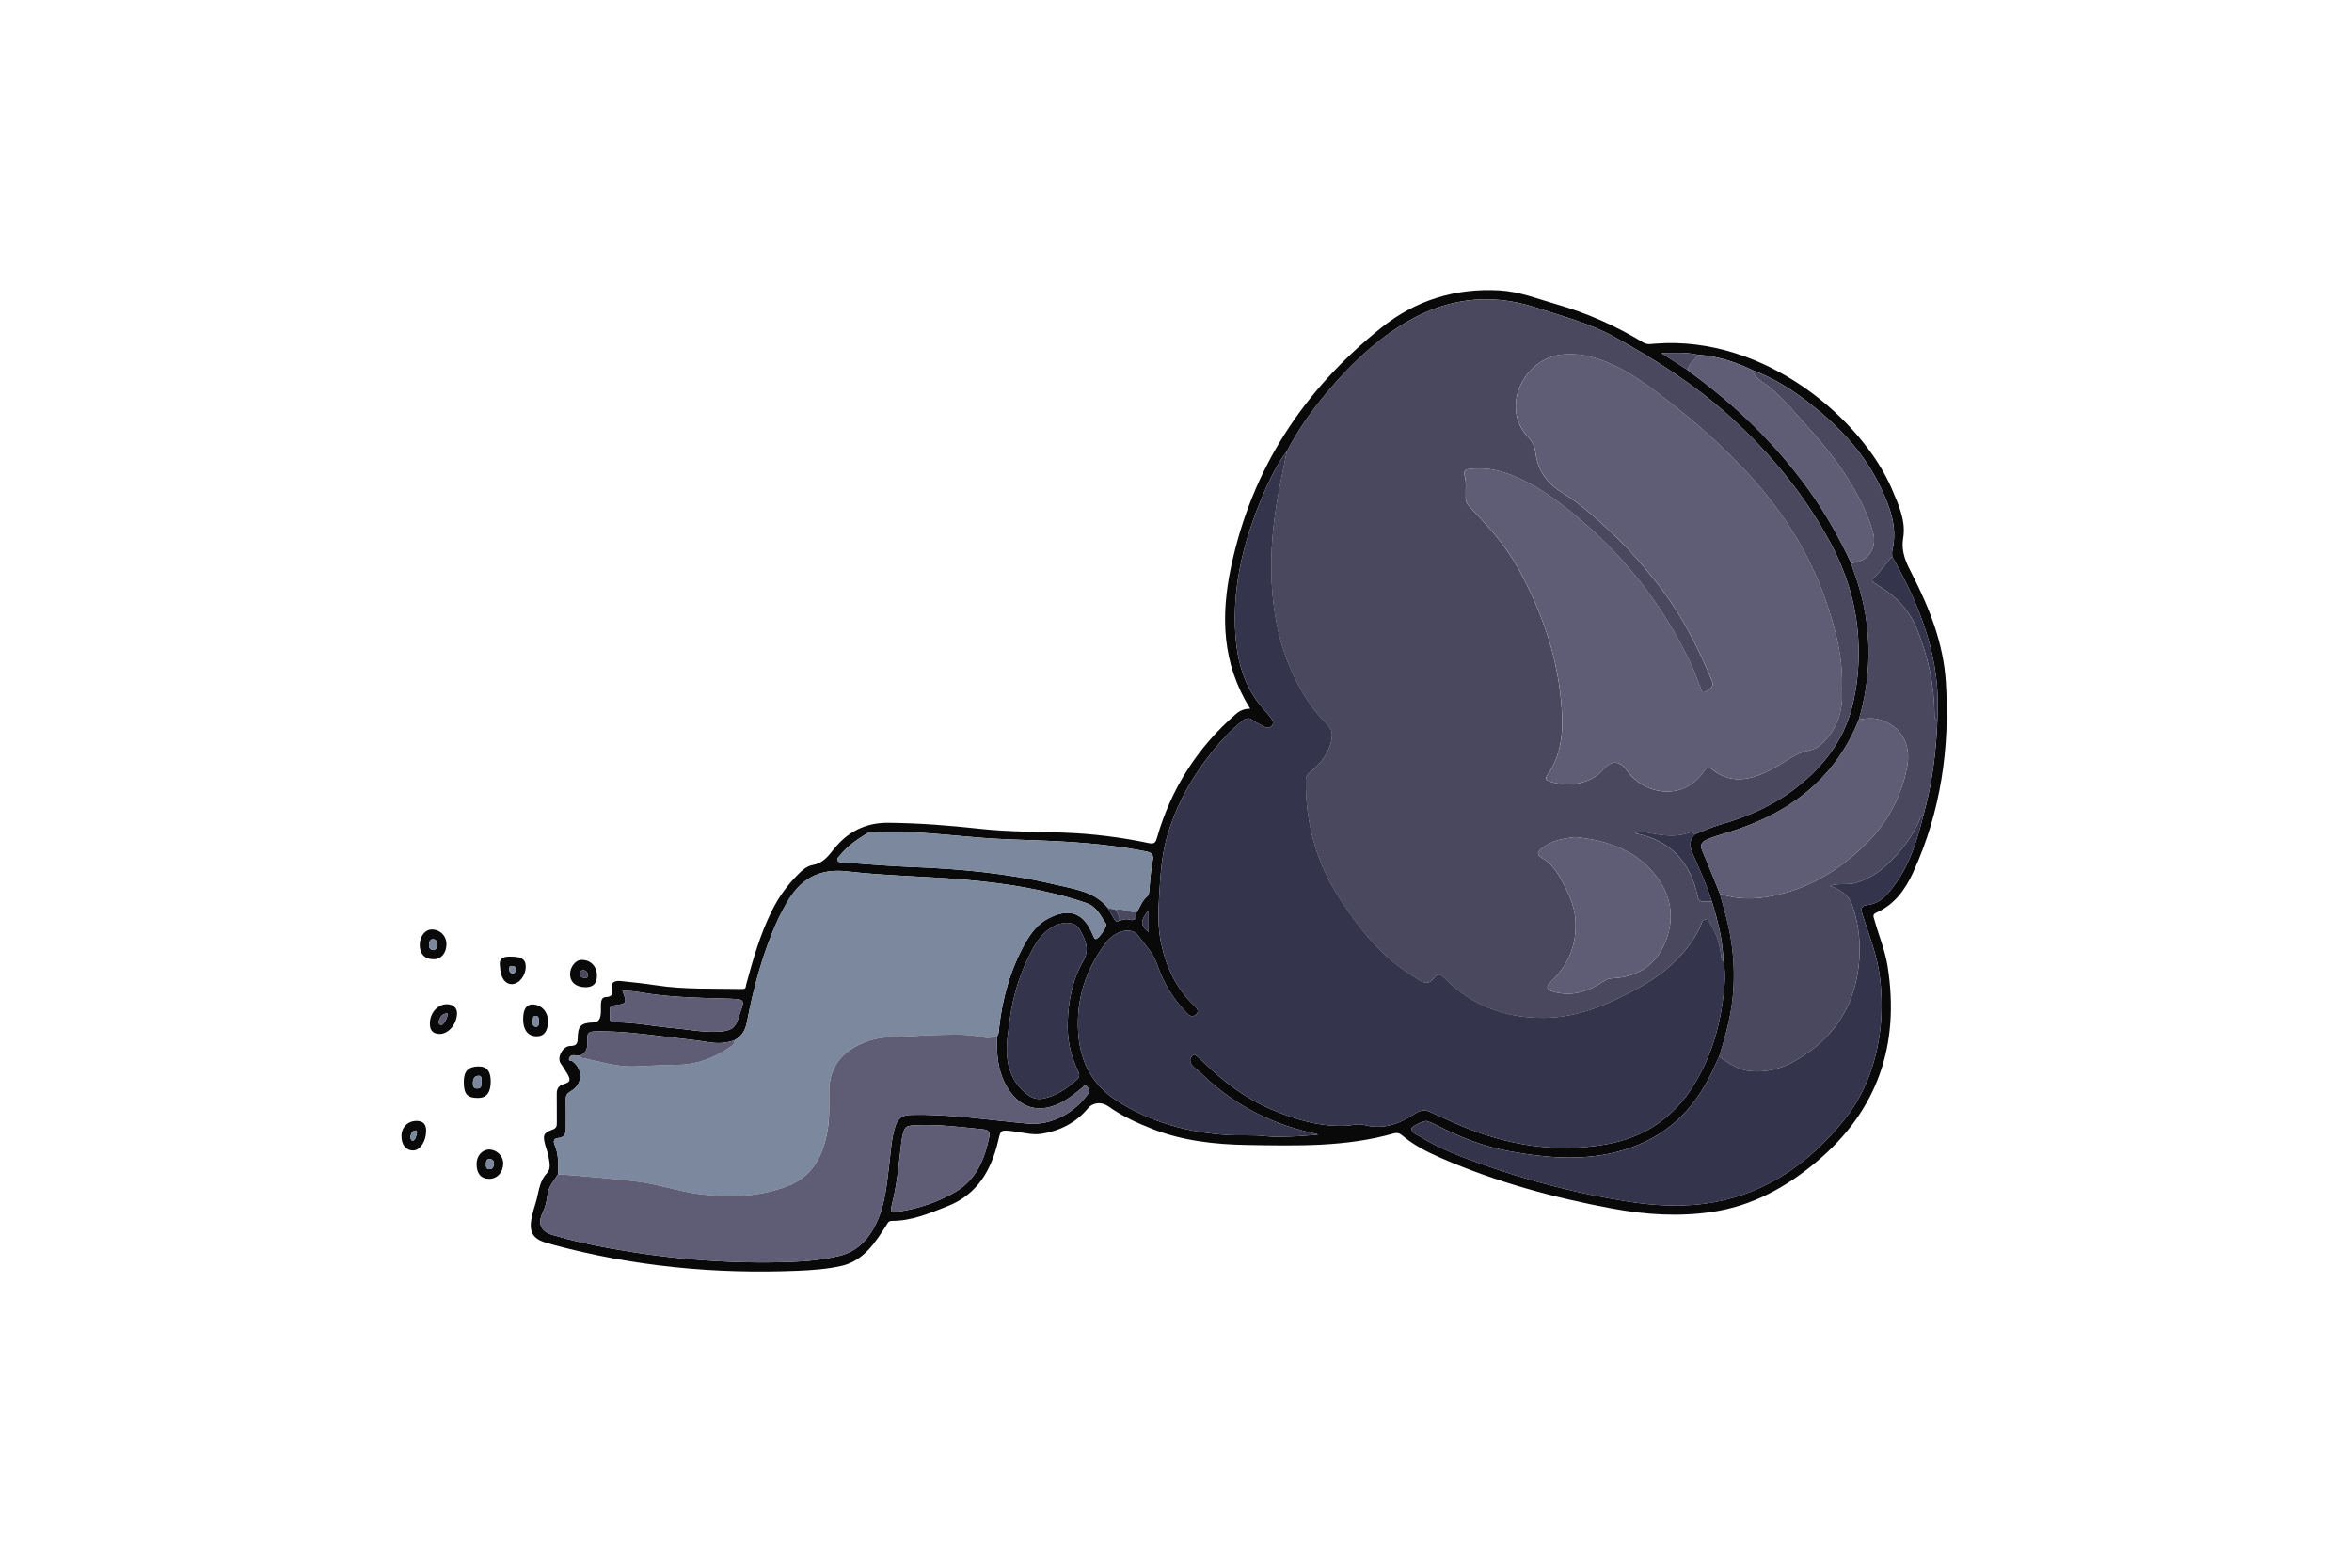 <svg width="300" height="200" viewBox="0 0 300 200" fill="none" xmlns="http://www.w3.org/2000/svg">
<g clip-path="url(#clip0_2624_68792)">
<path d="M159.465 90.411C155.849 84.649 155.695 78.555 157.029 72.277C159.683 59.777 166.287 49.737 176.187 41.807C180.565 38.299 185.639 36.735 191.263 37.049C193.787 37.189 196.115 38.127 198.513 38.813C202.443 39.939 206.123 41.581 209.605 43.699C210.111 44.007 210.649 43.875 211.165 43.837C225.272 42.759 237.568 53.641 241.306 62.377C242.164 64.381 243.114 66.449 242.756 68.617C242.448 70.491 243.174 71.861 243.938 73.355C246.136 77.653 247.886 82.131 248.194 86.983C248.726 95.375 247.56 103.527 244.048 111.243C243.038 113.463 241.654 115.413 239.312 116.437C238.794 116.663 238.976 116.965 239.074 117.321C239.624 119.305 240.438 121.215 240.762 123.263C242.346 133.275 239.516 141.681 231.66 148.249C227.79 151.485 223.501 153.847 218.427 154.607C214.155 155.247 209.921 154.975 205.703 154.193C198.157 152.797 190.791 150.789 183.741 147.709C181.995 146.947 180.309 146.085 178.847 144.847C178.505 144.557 178.183 144.485 177.757 144.605C171.639 146.341 165.371 146.181 159.105 146.073C154.951 146.003 150.867 145.555 146.965 144.021C145.009 143.253 143.111 142.379 141.387 141.155C140.505 140.529 139.407 140.625 138.753 141.411C137.203 143.277 135.139 144.285 132.839 144.649C131.639 144.839 130.345 144.449 129.093 144.311C127.575 144.143 127.655 144.159 127.307 145.605C126.413 149.331 124.647 152.395 120.841 153.891C118.545 154.795 116.277 155.765 113.751 155.759C113.317 155.759 113.239 156.023 113.055 156.311C111.612 158.567 110.13 160.875 107.3 161.505C105.494 161.907 103.61 162.043 101.754 162.121C91.17 162.563 80.734 161.555 70.49 158.785C70.266 158.725 70.048 158.639 69.822 158.583C67.478 157.989 67.41 156.675 68.044 154.393C68.176 153.921 68.338 153.457 68.46 152.975C68.752 151.809 68.862 150.599 69.792 149.635C70.306 149.101 70.076 148.239 69.956 147.525C69.874 147.039 69.678 146.571 69.55 146.091C69.214 144.831 69.296 144.555 70.486 144.111C71.004 143.917 71.026 143.645 71.022 143.231C71.012 142.031 71.034 140.831 71.014 139.633C71.002 138.963 71.164 138.531 71.91 138.309C72.822 138.039 72.812 137.731 72.27 136.835C72.032 136.441 71.794 136.059 71.524 135.683C70.992 134.945 71.764 133.459 72.728 133.443C73.484 133.429 73.682 133.183 73.686 132.465C73.698 130.897 74.1 130.495 75.646 130.443C76.414 130.417 76.566 129.919 76.628 129.339C76.674 128.911 76.624 128.473 76.652 128.041C76.676 127.661 76.788 127.227 77.218 127.207C78.012 127.171 78.208 126.919 78.026 126.107C77.844 125.297 78.48 125.083 79.164 125.157C80.654 125.317 82.146 125.465 83.626 125.693C87.3 126.259 91 126.097 94.694 126.171C95.198 126.181 95.102 125.879 95.172 125.615C96.042 122.405 96.954 119.213 98.44 116.215C99.308 114.465 100.426 112.909 101.808 111.535C102.336 111.009 102.924 110.483 103.634 110.361C104.92 110.141 105.576 109.313 106.334 108.357C108.082 106.147 110.362 104.937 113.315 104.965C117.249 105.003 121.145 105.311 125.055 105.739C128.557 106.121 132.107 106.097 135.637 106.221C139.309 106.351 142.939 106.801 146.529 107.561C147.247 107.713 147.401 107.487 147.581 106.859C149.371 100.615 152.731 95.359 157.637 91.097C158.131 90.667 158.693 90.411 159.463 90.415L159.465 90.411ZM142.765 117.445C143.153 117.387 143.585 117.191 143.923 117.297C144.831 117.583 144.947 117.093 144.963 116.411C145.431 115.735 145.651 114.897 146.333 114.355C146.549 114.183 146.561 113.895 146.587 113.621C146.711 112.365 146.763 111.091 147.019 109.859C147.209 108.947 146.867 108.761 146.095 108.607C141.183 107.629 136.209 107.333 131.217 107.173C129.123 107.105 127.027 107.025 124.939 106.859C120.533 106.509 116.141 105.939 111.706 106.159C111.31 106.179 110.902 106.121 110.54 106.347C109.296 107.127 108.072 107.931 107.156 109.109C107 109.309 106.696 109.495 106.826 109.779C106.948 110.045 107.284 110.011 107.544 110.029C110.398 110.227 113.249 110.485 116.107 110.597C122.335 110.841 128.523 111.391 134.593 112.851C137.005 113.431 139.611 113.693 141.335 115.863C141.585 116.313 141.815 116.775 142.093 117.207C142.233 117.425 142.397 117.775 142.763 117.443L142.765 117.445ZM215.333 47.259C215.405 47.325 215.473 47.399 215.553 47.457C221.405 51.697 226.529 56.669 230.748 62.553C232.842 65.473 234.596 68.591 236.114 71.845C236.226 72.191 236.328 72.541 236.454 72.881C237.792 76.493 238.442 80.221 238.324 84.073C238.242 86.695 237.85 89.273 237.102 91.791C236.004 94.571 234.458 97.061 232.386 99.227C228.902 102.869 224.559 104.985 219.805 106.381C219.073 106.597 218.345 106.817 217.651 107.147C217.033 107.441 216.815 107.799 217.107 108.481C217.887 110.313 218.619 112.165 219.371 114.009C219.731 115.355 220.135 116.691 220.439 118.049C221.143 121.181 221.335 124.341 220.979 127.547C220.701 130.043 220.009 132.421 219.285 134.801C219.099 135.189 218.901 135.571 218.729 135.965C216.575 140.921 213.191 144.599 207.981 146.427C202.873 148.217 197.707 147.815 192.535 146.871C189.241 146.269 186.147 145.063 183.183 143.511C182.803 143.311 182.399 143.143 181.989 143.017C181.659 142.917 180.017 143.715 180.029 143.965C180.061 144.575 180.657 144.701 181.047 144.949C183.595 146.563 186.415 147.595 189.231 148.599C195.185 150.721 201.289 152.275 207.537 153.273C211.275 153.869 215.017 154.049 218.731 153.357C225.557 152.085 230.852 148.251 235.144 142.975C237.688 139.847 239.116 136.157 239.718 132.171C240.09 129.697 240.086 127.209 239.788 124.719C239.454 121.921 238.41 119.323 237.56 116.671C237.354 116.029 237.374 115.529 238.06 115.471C239.892 115.317 240.862 113.999 241.78 112.725C243.658 110.121 244.556 107.083 245.33 104.009C246.444 100.025 246.968 95.953 247.116 91.827C247.61 84.223 245.02 77.473 241.354 71.019C241.354 70.753 241.304 70.475 241.366 70.223C242.06 67.355 241.116 64.805 239.922 62.267C237.83 57.821 234.562 54.387 230.754 51.407C228.55 49.683 226.188 48.217 223.553 47.229C221.337 46.169 219.035 45.413 216.565 45.257C215.105 44.929 213.631 44.999 211.907 45.041C213.185 45.867 214.259 46.561 215.335 47.255L215.333 47.259ZM71.176 149.809C70.642 150.659 69.942 151.373 69.82 152.501C69.742 153.213 69.576 153.989 69.226 154.693C68.538 156.079 68.986 157.105 70.454 157.543C72.906 158.275 75.4 158.827 77.924 159.281C85.548 160.651 93.224 161.275 100.964 160.989C103.018 160.913 105.072 160.703 107.088 160.213C109.57 159.609 111.014 157.783 111.942 155.679C112.904 153.497 113.11 151.059 113.407 148.681C113.617 147.005 113.679 145.305 114.201 143.671C114.517 142.681 115.071 142.259 116.159 142.229C121.169 142.093 126.113 142.897 131.071 143.345C134.165 143.625 137.153 141.899 138.795 139.521C139.059 139.137 138.865 138.899 138.663 138.639C138.381 138.277 138.215 138.623 138.031 138.771C137.307 139.357 136.595 139.959 135.785 140.431C132.639 142.273 129.883 141.467 128.205 138.241C127.213 136.335 127.113 134.291 127.173 132.213C127.407 131.937 127.389 131.593 127.423 131.265C127.845 127.389 128.859 123.697 130.789 120.281C131.507 119.011 132.381 117.875 133.683 117.189C136.111 115.909 137.973 116.271 139.145 118.735C139.273 119.005 139.393 119.281 139.521 119.551C139.575 119.663 139.603 119.803 139.783 119.795C140.147 119.781 141.279 118.161 141.075 117.861C140.371 116.827 139.939 115.665 138.485 115.175C133.431 113.471 128.217 112.679 122.949 112.219C118.011 111.787 113.033 111.751 108.118 111.171C104.376 110.729 101.998 112.213 100.284 115.289C99.944 115.899 99.598 116.507 99.304 117.139C97.328 121.385 96.15 125.883 95.26 130.453C95.052 131.517 94.586 132.207 93.698 132.703C92.642 133.097 91.536 133.151 90.456 132.971C88.752 132.689 87.038 132.529 85.33 132.315C82.2 131.925 79.08 131.513 75.912 131.581C75.13 131.597 74.85 131.799 74.908 132.591C74.97 133.427 74.968 134.293 73.958 134.665C73.726 134.651 73.494 134.641 73.262 134.625C72.974 134.605 72.732 134.671 72.616 134.969C72.444 135.417 72.858 135.273 73.028 135.403C74.444 136.479 74.322 138.365 72.77 139.237C72.336 139.481 72.16 139.753 72.172 140.253C72.204 141.481 72.18 142.709 72.18 143.939C72.18 144.603 72.008 145.115 71.214 145.181C70.612 145.231 70.546 145.601 70.756 146.087C71.274 147.285 71.212 148.547 71.174 149.809H71.176ZM219.817 122.633C219.765 120.011 219.121 117.501 218.353 115.015C217.695 112.955 216.819 110.981 215.949 109.009C215.543 108.087 215.373 107.241 216.161 106.445C217.215 106.041 218.229 105.545 219.321 105.233C222.899 104.211 226.26 102.741 229.208 100.415C232.562 97.769 235.086 94.539 236.19 90.355C236.964 87.421 237.198 84.435 237.016 81.381C236.75 76.935 235.428 72.841 233.324 68.977C230.016 62.901 225.66 57.663 220.527 53.031C216.099 49.037 211.129 45.869 205.941 42.995C202.775 41.241 199.293 40.339 195.891 39.229C189.779 37.233 184.031 38.129 178.637 41.551C175.031 43.839 172.015 46.787 169.285 50.029C167.315 52.369 165.543 54.861 164.135 57.591C163.093 58.941 162.299 60.453 161.609 61.985C158.865 68.073 157.091 74.407 157.587 81.161C157.815 84.265 158.641 87.251 160.603 89.789C161.089 90.419 161.649 90.991 162.137 91.621C162.363 91.913 162.507 92.299 162.197 92.627C161.903 92.937 161.527 92.869 161.185 92.683C160.717 92.431 160.231 92.197 159.801 91.887C159.305 91.529 158.935 91.601 158.469 91.969C157.099 93.047 155.915 94.301 154.823 95.645C152.047 99.065 149.899 102.831 148.757 107.107C148.155 109.357 148.017 111.675 147.869 114.001C147.735 116.103 147.653 118.187 148.083 120.243C148.735 123.365 150.043 126.167 152.421 128.383C152.747 128.685 152.945 129.069 152.571 129.417C152.205 129.759 151.797 129.673 151.433 129.301C149.675 127.513 148.399 125.399 147.603 123.057C147.075 121.503 145.967 120.435 145.049 119.199C144.887 118.981 144.655 118.873 144.381 118.799C143.307 118.505 141.897 119.125 140.985 120.359C138.471 123.763 137.229 127.535 137.529 131.809C137.789 135.511 139.325 138.413 142.479 140.437C146.815 143.219 151.607 144.497 156.695 144.809C158.255 144.905 159.817 144.757 161.381 144.947C162.499 145.083 163.645 145.021 164.775 144.987C165.899 144.951 167.019 144.839 168.141 144.761C167.785 144.609 167.433 144.549 167.083 144.469C161.671 143.223 156.975 140.663 153.025 136.753C152.653 136.385 152.139 136.171 151.899 135.645C151.707 135.225 151.875 134.907 152.117 134.649C152.391 134.359 152.595 134.745 152.783 134.861C153.089 135.049 153.339 135.331 153.599 135.587C156.109 138.053 158.883 140.133 162.145 141.525C165.199 142.827 168.321 143.771 171.697 143.621C172.453 143.587 173.179 143.301 173.969 143.513C176.319 144.149 178.413 143.437 180.361 142.147C180.975 141.741 181.585 141.481 182.315 141.811C183.677 142.427 185.029 143.065 186.407 143.643C192.357 146.139 198.535 147.125 204.915 145.981C209.763 145.113 213.575 142.541 216.149 138.261C218.079 135.051 219.219 131.557 219.715 127.871C219.947 126.145 220.191 124.385 219.817 122.631V122.633ZM136.051 117.811C135.415 117.717 134.861 117.911 134.325 118.211C133.179 118.851 132.407 119.827 131.785 120.953C130.209 123.809 129.221 126.861 128.799 130.087C128.605 131.563 128.345 133.067 128.441 134.539C128.559 136.335 129.161 137.991 130.625 139.297C131.407 139.993 132.111 140.345 133.103 140.141C134.755 139.803 136.073 138.873 137.307 137.781C137.695 137.439 137.741 137.141 137.511 136.665C136.557 134.689 136.109 132.591 136.183 130.393C136.275 127.667 136.791 124.995 138.147 122.643C139.027 121.117 138.479 120.017 137.825 118.783C137.449 118.073 136.895 117.657 136.053 117.811H136.051ZM126.161 145.113C126.409 144.119 125.699 144.105 125.117 144.047C122.475 143.779 119.837 143.445 117.167 143.541C115.441 143.603 115.387 143.593 115.033 145.287C114.993 145.481 114.979 145.681 114.955 145.879C114.639 148.481 114.421 151.097 113.771 153.651C113.519 154.637 113.623 154.719 114.651 154.565C117.215 154.183 119.651 153.349 121.867 152.057C124.487 150.529 125.587 147.931 126.161 145.113ZM79.39 126.417C80.01 127.941 79.94 128.073 78.418 128.249C77.39 128.367 77.91 129.145 77.808 129.641C77.704 130.139 77.854 130.437 78.478 130.433C80.912 130.417 83.298 130.929 85.712 131.141C87.696 131.315 89.662 131.731 91.668 131.623C93.156 131.543 93.786 131.175 94.144 130.011C94.95 127.397 95.454 127.473 92.27 127.387C89.276 127.305 86.294 127.229 83.316 126.849C82.044 126.687 80.778 126.357 79.388 126.419L79.39 126.417ZM146.503 118.899V116.117C145.421 117.469 145.421 118.063 146.503 118.899Z" fill="#09090A"/>
<path d="M59.158 138.011C59.158 136.667 59.72 136.071 61.008 136.049C62.09 136.031 62.598 136.653 62.592 137.989C62.586 139.377 62.06 140.065 61.002 140.073C59.594 140.083 59.16 139.597 59.158 138.013V138.011ZM61.424 138.021C61.34 137.743 61.596 137.199 60.988 137.245C60.472 137.283 60.316 137.699 60.324 138.193C60.33 138.561 60.368 138.851 60.836 138.869C61.466 138.893 61.398 138.447 61.422 138.021H61.424Z" fill="#09090A"/>
<path d="M66.728 130.085C66.716 128.789 67.126 128.129 67.936 128.141C69.036 128.157 69.89 129.069 69.898 130.237C69.908 131.533 69.404 132.217 68.444 132.211C67.364 132.203 66.742 131.431 66.728 130.085ZM68.746 130.369C68.734 130.019 68.756 129.599 68.32 129.593C67.922 129.587 67.984 130.003 67.964 130.283C67.942 130.581 67.932 130.943 68.322 130.983C68.76 131.027 68.698 130.629 68.746 130.369Z" fill="#09090A"/>
<path d="M53.538 120.579C53.526 119.483 54.198 118.595 55.046 118.581C56.124 118.565 56.956 119.393 56.944 120.469C56.93 121.599 56.276 122.373 55.332 122.377C54.198 122.381 53.552 121.731 53.538 120.579ZM55.274 121.211C55.684 121.169 55.742 120.815 55.764 120.501C55.788 120.153 55.64 119.817 55.234 119.815C54.798 119.813 54.76 120.205 54.726 120.525C54.688 120.895 54.832 121.165 55.272 121.211H55.274Z" fill="#09090A"/>
<path d="M54.834 130.507C54.866 129.183 55.862 128.095 57.024 128.115C57.832 128.129 58.328 128.603 58.294 129.331C58.228 130.741 57.144 131.961 56.008 131.907C55.11 131.865 54.804 131.327 54.834 130.507ZM57.098 129.289C56.526 129.279 56.254 129.567 56.076 129.983C55.972 130.229 55.85 130.549 56.098 130.703C56.362 130.865 56.58 130.597 56.72 130.373C56.91 130.069 57.088 129.755 57.096 129.289H57.098Z" fill="#09090A"/>
<path d="M60.788 148.497C60.788 147.485 61.472 146.683 62.354 146.655C63.294 146.625 64.174 147.449 64.182 148.369C64.194 149.559 63.412 150.419 62.342 150.395C61.334 150.373 60.786 149.703 60.788 148.497ZM63 148.475C63.024 148.101 62.788 147.885 62.482 147.861C62.022 147.825 61.992 148.209 61.982 148.549C61.974 148.871 62.05 149.181 62.448 149.165C62.862 149.149 62.974 148.831 63 148.475Z" fill="#09090A"/>
<path d="M76.142 124.433C76.162 125.425 75.684 125.935 74.726 125.945C73.476 125.957 72.712 125.315 72.714 124.251C72.714 123.377 73.416 122.481 74.112 122.461C75.29 122.425 76.118 123.231 76.142 124.433ZM74.416 123.777C74.15 123.783 73.97 123.897 73.948 124.177C73.912 124.631 74.248 124.719 74.582 124.773C74.892 124.823 74.992 124.623 74.974 124.353C74.95 124.011 74.77 123.807 74.418 123.777H74.416Z" fill="#09090A"/>
<path d="M63.778 123.309C63.632 122.555 63.906 122.065 64.844 122.039C66.412 121.997 67.028 122.311 67.056 123.237C67.092 124.409 66.262 125.519 65.322 125.551C64.436 125.583 63.812 124.713 63.778 123.309ZM65.31 123.237C64.966 123.203 64.952 123.435 64.956 123.677C64.962 123.985 65.122 124.191 65.426 124.179C65.702 124.169 65.77 123.913 65.798 123.683C65.846 123.313 65.58 123.265 65.308 123.237H65.31Z" fill="#09090A"/>
<path d="M51.208 144.943C51.208 143.801 52.03 142.987 53.152 143.001C53.984 143.011 54.352 143.431 54.354 144.249C54.358 145.565 53.608 146.751 52.726 146.773C51.808 146.797 51.208 146.075 51.208 144.943ZM52.646 145.555C53.022 145.383 53.058 144.995 53.156 144.661C53.208 144.487 53.24 144.195 52.942 144.231C52.562 144.279 52.418 144.613 52.374 144.955C52.344 145.183 52.356 145.429 52.646 145.553V145.555Z" fill="#09090A"/>
<path d="M164.128 57.594C165.538 54.864 167.31 52.372 169.278 50.032C172.008 46.79 175.024 43.84 178.63 41.554C184.026 38.132 189.774 37.236 195.884 39.232C199.286 40.344 202.77 41.244 205.934 42.998C211.12 45.872 216.092 49.04 220.52 53.034C225.654 57.666 230.01 62.902 233.318 68.98C235.422 72.844 236.746 76.94 237.01 81.384C237.192 84.438 236.958 87.422 236.184 90.358C235.08 94.54 232.556 97.772 229.202 100.418C226.254 102.744 222.892 104.214 219.314 105.236C218.22 105.548 217.206 106.044 216.154 106.448C215.94 106.136 215.614 106.174 215.342 106.266C213.638 106.848 211.95 106.564 210.252 106.246C209.128 106.036 209.076 106.058 208.634 106.326C213.124 107.208 215.616 110.034 216.536 114.37C216.644 114.88 216.89 115.034 217.35 115.022C217.682 115.014 218.016 115.022 218.348 115.022C219.116 117.508 219.758 120.018 219.81 122.64C219.558 122.512 219.568 122.278 219.542 122.042C219.384 120.644 219.012 119.31 218.286 118.092C218.1 117.78 217.984 117.328 217.588 117.312C217.084 117.292 217.04 117.836 216.892 118.174C216.492 119.094 215.946 119.92 215.35 120.714C213.642 122.984 211.436 124.704 208.978 126.044C205.114 128.15 201.154 129.916 196.56 129.86C191.714 129.802 187.606 128.202 184.218 124.766C183.684 124.226 183.318 124.172 182.884 124.786C182.342 125.556 181.714 125.5 180.992 125.04C179.394 124.024 177.836 122.968 176.462 121.646C174.242 119.512 172.44 117.066 170.776 114.492C167.838 109.948 166.534 104.964 166.548 99.591C166.548 99.12 166.7 98.832 167.09 98.52C168.406 97.464 169.438 96.218 169.812 94.472C170.006 93.572 169.858 92.992 169.206 92.356C167.234 90.432 165.854 88.09 164.726 85.6C163.342 82.55 162.634 79.34 162.32 76.004C161.94 71.972 162.21 67.99 162.87 64.022C163.228 61.872 163.704 59.74 164.126 57.6L164.128 57.594ZM234.942 87.87C235.076 83.872 234.132 80.238 232.908 76.696C230.698 70.29 227.06 64.724 222.416 59.818C219.42 56.654 216.158 53.774 212.714 51.104C209.746 48.806 206.748 46.566 203.032 45.55C201.868 45.232 200.726 45.136 199.528 45.21C194.306 45.53 191.3 52.048 194.916 55.774C195.45 56.324 195.754 56.962 195.856 57.774C196.138 60.018 197.318 61.68 199.274 62.87C201.752 64.376 203.854 66.374 205.962 68.346C207.834 70.098 209.474 72.06 211.08 74.052C214.218 77.944 216.502 82.318 218.378 86.922C218.694 87.698 217.92 88 217.496 88.264C217.056 88.538 216.986 87.886 216.864 87.61C216.446 86.67 216.14 85.68 215.702 84.75C212 76.894 206.7 70.292 199.902 64.912C197.398 62.93 194.736 61.172 191.626 60.21C190.242 59.782 188.854 59.682 187.426 59.828C186.922 59.88 186.65 60.126 186.794 60.608C187.076 61.562 186.908 62.528 186.944 63.486C186.958 63.866 187.01 64.188 187.292 64.482C188.05 65.272 188.778 66.094 189.522 66.898C191.292 68.808 192.804 70.918 194.02 73.208C196.882 78.594 198.776 84.266 199.198 90.42C199.408 93.464 199.15 96.298 197.386 98.858C197.056 99.336 197.156 99.517 197.676 99.704C199.598 100.39 202.794 100.174 204.412 98.272C205.606 96.871 206.612 97.026 207.608 98.418C209.744 101.406 214.786 102.276 217.39 98.332C217.732 97.814 217.998 97.832 218.488 98.232C219.638 99.176 221.04 99.555 222.492 99.368C224.012 99.172 225.408 98.49 226.726 97.732C228.034 96.98 229.186 96.023 230.772 95.734C231.87 95.534 232.716 94.678 233.412 93.726C234.746 91.904 235.068 89.858 234.938 87.87H234.942ZM200.896 106.784C199.412 106.97 197.878 107.21 196.614 108.264C196.174 108.632 195.908 108.99 196.614 109.406C197.67 110.028 198.432 110.944 199.018 112.01C199.964 113.732 200.856 115.46 200.956 117.494C201.108 120.542 200.068 123.08 197.884 125.188C197.098 125.946 197.204 126.278 198.254 126.554C200.23 127.072 202.054 126.674 203.79 125.668C204.38 125.326 204.89 124.844 205.654 124.808C208.698 124.666 211.028 123.29 212.284 120.488C213.568 117.624 213.332 114.72 211.532 112.162C208.996 108.558 205.192 107.226 200.896 106.784Z" fill="#49485E"/>
<path d="M164.135 57.591C163.713 59.731 163.237 61.861 162.879 64.013C162.217 67.981 161.949 71.963 162.329 75.995C162.643 79.331 163.353 82.541 164.735 85.591C165.865 88.081 167.243 90.423 169.215 92.347C169.867 92.983 170.013 93.563 169.821 94.463C169.445 96.211 168.415 97.455 167.099 98.511C166.709 98.823 166.559 99.111 166.557 99.583C166.543 104.955 167.847 109.941 170.785 114.483C172.451 117.057 174.253 119.505 176.471 121.637C177.847 122.959 179.403 124.017 181.001 125.031C181.723 125.489 182.351 125.547 182.893 124.777C183.325 124.161 183.693 124.215 184.227 124.757C187.615 128.193 191.723 129.791 196.569 129.851C201.161 129.907 205.123 128.141 208.987 126.035C211.445 124.695 213.649 122.973 215.359 120.705C215.957 119.911 216.501 119.085 216.901 118.165C217.049 117.827 217.093 117.283 217.597 117.303C217.993 117.319 218.109 117.771 218.295 118.083C219.023 119.303 219.393 120.635 219.551 122.033C219.577 122.269 219.567 122.503 219.819 122.631C220.193 124.385 219.949 126.145 219.717 127.871C219.221 131.557 218.081 135.051 216.151 138.261C213.577 142.541 209.763 145.111 204.917 145.981C198.537 147.123 192.359 146.139 186.409 143.643C185.031 143.065 183.679 142.425 182.317 141.811C181.587 141.481 180.977 141.741 180.363 142.147C178.415 143.437 176.321 144.149 173.971 143.513C173.181 143.299 172.455 143.587 171.699 143.621C168.323 143.771 165.201 142.827 162.147 141.525C158.885 140.135 156.111 138.053 153.601 135.587C153.341 135.331 153.089 135.049 152.785 134.861C152.597 134.745 152.393 134.359 152.119 134.649C151.875 134.907 151.709 135.225 151.901 135.645C152.141 136.171 152.653 136.385 153.027 136.753C156.975 140.661 161.671 143.221 167.085 144.469C167.433 144.549 167.787 144.609 168.143 144.761C167.021 144.839 165.901 144.953 164.777 144.987C163.645 145.023 162.499 145.083 161.383 144.947C159.819 144.757 158.257 144.905 156.697 144.809C151.607 144.497 146.815 143.219 142.481 140.437C139.327 138.413 137.791 135.511 137.531 131.809C137.231 127.535 138.473 123.763 140.987 120.359C141.899 119.125 143.309 118.505 144.383 118.799C144.657 118.873 144.889 118.983 145.051 119.199C145.971 120.437 147.077 121.503 147.605 123.057C148.401 125.399 149.677 127.513 151.435 129.301C151.799 129.671 152.209 129.759 152.573 129.417C152.945 129.067 152.747 128.685 152.423 128.383C150.043 126.167 148.737 123.365 148.085 120.243C147.655 118.185 147.737 116.103 147.871 114.001C148.019 111.675 148.157 109.359 148.759 107.107C149.903 102.831 152.049 99.065 154.825 95.645C155.917 94.299 157.101 93.047 158.471 91.969C158.937 91.603 159.307 91.529 159.803 91.887C160.231 92.197 160.717 92.431 161.187 92.683C161.531 92.869 161.905 92.937 162.199 92.627C162.511 92.299 162.365 91.913 162.139 91.621C161.651 90.991 161.091 90.419 160.605 89.789C158.643 87.251 157.817 84.265 157.589 81.161C157.095 74.407 158.867 68.073 161.611 61.985C162.301 60.453 163.095 58.941 164.137 57.591H164.135Z" fill="#35344D"/>
<path d="M93.692 132.706C94.579 132.21 95.046 131.52 95.254 130.456C96.145 125.884 97.322 121.388 99.297 117.142C99.591 116.51 99.939 115.902 100.277 115.292C101.991 112.218 104.369 110.734 108.111 111.174C113.027 111.754 118.005 111.79 122.943 112.222C128.211 112.682 133.425 113.474 138.479 115.178C139.933 115.668 140.365 116.83 141.069 117.864C141.273 118.164 140.139 119.782 139.777 119.798C139.597 119.806 139.569 119.666 139.515 119.554C139.387 119.284 139.267 119.008 139.139 118.738C137.967 116.274 136.105 115.912 133.677 117.192C132.373 117.88 131.499 119.014 130.783 120.284C128.853 123.7 127.837 127.392 127.417 131.268C127.381 131.596 127.401 131.94 127.167 132.216C126.619 132.354 126.071 132.5 125.499 132.36C124.365 132.08 123.215 131.996 122.047 131.998C120.119 132.004 118.197 132.056 116.273 132.192C114.309 132.33 112.391 132.162 110.419 132.922C107.541 134.03 105.805 135.96 105.759 139.104C105.735 140.796 105.847 142.496 105.557 144.176C105.007 147.356 103.687 150.066 100.501 151.3C96.87 152.708 93.076 152.83 89.234 152.34C86.502 151.992 83.898 151.056 81.154 150.73C77.832 150.336 74.504 150.052 71.17 149.81C71.208 148.55 71.27 147.286 70.752 146.088C70.542 145.602 70.61 145.232 71.21 145.182C72.004 145.116 72.176 144.604 72.176 143.94C72.176 142.712 72.2 141.482 72.168 140.254C72.156 139.756 72.332 139.482 72.766 139.238C74.318 138.364 74.44 136.48 73.024 135.404C72.854 135.274 72.44 135.418 72.612 134.97C72.726 134.672 72.97 134.608 73.258 134.626C73.49 134.642 73.722 134.654 73.954 134.666C74.03 134.766 74.092 134.94 74.182 134.958C76.418 135.374 78.586 136.132 80.918 136.046C82.738 135.978 84.56 135.858 86.378 135.842C88.87 135.82 91.044 135.002 93.056 133.624C93.377 133.404 93.755 133.202 93.692 132.706Z" fill="#7B889D"/>
<path d="M71.176 149.809C74.51 150.051 77.838 150.335 81.16 150.729C83.904 151.055 86.508 151.991 89.24 152.339C93.082 152.829 96.877 152.705 100.507 151.299C103.693 150.065 105.013 147.355 105.563 144.175C105.853 142.495 105.741 140.795 105.765 139.103C105.811 135.959 107.547 134.031 110.425 132.921C112.397 132.161 114.317 132.329 116.279 132.191C118.203 132.055 120.125 132.003 122.053 131.997C123.221 131.993 124.371 132.079 125.505 132.359C126.077 132.499 126.625 132.353 127.173 132.215C127.111 134.293 127.213 136.337 128.205 138.243C129.883 141.469 132.639 142.275 135.785 140.433C136.593 139.959 137.307 139.359 138.031 138.773C138.215 138.623 138.381 138.277 138.663 138.641C138.865 138.901 139.059 139.139 138.795 139.523C137.153 141.901 134.165 143.627 131.071 143.347C126.111 142.899 121.169 142.095 116.159 142.231C115.071 142.261 114.519 142.683 114.201 143.673C113.679 145.307 113.617 147.007 113.407 148.683C113.109 151.061 112.901 153.499 111.941 155.681C111.013 157.787 109.569 159.613 107.087 160.215C105.071 160.705 103.017 160.915 100.963 160.991C93.224 161.275 85.548 160.651 77.924 159.283C75.4 158.829 72.906 158.279 70.454 157.545C68.986 157.107 68.538 156.079 69.226 154.695C69.576 153.991 69.742 153.215 69.82 152.503C69.942 151.375 70.642 150.661 71.176 149.811V149.809Z" fill="#5E5D75"/>
<path d="M247.111 91.831C246.965 95.957 246.441 100.029 245.325 104.013C245.213 104.075 245.035 104.111 245.001 104.203C244.263 106.163 243.055 107.825 241.655 109.343C240.271 110.845 238.699 112.077 236.663 112.651C235.665 112.931 234.633 112.635 233.417 112.991C234.773 113.541 235.803 114.187 236.235 115.429C237.307 118.509 237.455 121.669 236.815 124.845C235.849 129.645 232.999 133.085 228.791 135.429C227.099 136.371 225.279 136.835 223.277 136.651C221.679 136.505 220.511 135.629 219.275 134.805C219.997 132.423 220.691 130.045 220.969 127.551C221.325 124.343 221.133 121.185 220.429 118.053C220.123 116.695 219.719 115.359 219.361 114.013C221.519 114.755 223.707 114.757 225.927 114.329C230.651 113.417 234.555 111.041 237.953 107.713C240.747 104.979 242.501 101.661 243.251 97.873C243.751 95.347 242.855 93.029 240.217 91.955C239.179 91.533 238.147 91.609 237.095 91.793C237.843 89.275 238.237 86.697 238.317 84.075C238.437 80.221 237.785 76.495 236.447 72.883C236.321 72.543 236.219 72.193 236.107 71.847C236.303 71.813 236.499 71.783 236.693 71.743C238.495 71.371 239.417 69.765 238.901 67.907C238.215 65.445 237.049 63.243 235.719 61.101C234.143 58.563 232.227 56.275 230.231 54.075C228.747 52.439 227.345 50.711 225.591 49.309C224.855 48.721 223.833 48.305 223.545 47.235C226.181 48.221 228.543 49.689 230.747 51.413C234.557 54.393 237.825 57.827 239.915 62.273C241.109 64.809 242.051 67.359 241.359 70.229C241.299 70.481 241.349 70.759 241.347 71.025C240.485 71.889 239.883 72.981 238.927 73.767C238.695 73.957 238.783 74.191 239.015 74.347C239.291 74.533 239.575 74.703 239.857 74.879C242.003 76.217 243.621 77.993 244.563 80.377C245.929 83.835 246.715 87.401 246.743 91.127C246.745 91.423 246.693 91.751 247.111 91.833V91.831Z" fill="#49485E"/>
<path d="M219.279 134.805C220.515 135.629 221.681 136.505 223.281 136.651C225.283 136.835 227.103 136.371 228.795 135.429C233.005 133.083 235.853 129.645 236.819 124.845C237.459 121.671 237.311 118.511 236.239 115.429C235.807 114.187 234.775 113.543 233.421 112.991C234.637 112.635 235.669 112.931 236.667 112.651C238.703 112.079 240.275 110.847 241.659 109.343C243.057 107.825 244.267 106.163 245.005 104.203C245.039 104.111 245.219 104.075 245.329 104.013C244.553 107.085 243.657 110.125 241.779 112.729C240.861 114.001 239.891 115.319 238.059 115.475C237.373 115.533 237.353 116.033 237.559 116.675C238.407 119.327 239.453 121.925 239.787 124.723C240.085 127.213 240.089 129.701 239.717 132.175C239.117 136.159 237.689 139.851 235.143 142.979C230.851 148.253 225.555 152.089 218.729 153.361C215.015 154.053 211.273 153.873 207.535 153.277C201.285 152.279 195.183 150.725 189.229 148.603C186.413 147.599 183.593 146.567 181.045 144.953C180.655 144.707 180.057 144.579 180.027 143.969C180.015 143.721 181.657 142.921 181.987 143.021C182.397 143.147 182.801 143.315 183.181 143.515C186.143 145.069 189.239 146.275 192.533 146.875C197.705 147.819 202.871 148.223 207.979 146.431C213.189 144.603 216.573 140.925 218.727 135.969C218.899 135.575 219.097 135.193 219.283 134.805H219.279Z" fill="#35344D"/>
<path d="M237.096 91.792C238.148 91.608 239.182 91.532 240.218 91.954C242.856 93.028 243.752 95.346 243.252 97.872C242.502 101.66 240.748 104.976 237.954 107.712C234.556 111.038 230.652 113.416 225.928 114.328C223.708 114.756 221.521 114.754 219.363 114.012C218.611 112.168 217.879 110.316 217.099 108.484C216.807 107.8 217.025 107.444 217.643 107.15C218.337 106.818 219.063 106.6 219.797 106.384C224.55 104.986 228.894 102.872 232.378 99.23C234.45 97.064 235.998 94.574 237.094 91.794L237.096 91.792Z" fill="#5E5D75"/>
<path d="M141.337 115.865C139.613 113.693 137.007 113.433 134.595 112.853C128.525 111.391 122.335 110.843 116.109 110.599C113.251 110.487 110.399 110.229 107.545 110.031C107.285 110.013 106.949 110.047 106.827 109.781C106.697 109.497 107.001 109.313 107.157 109.111C108.073 107.933 109.299 107.127 110.541 106.349C110.901 106.123 111.311 106.181 111.707 106.161C116.143 105.943 120.535 106.511 124.941 106.861C127.029 107.027 129.125 107.107 131.219 107.175C136.209 107.335 141.183 107.631 146.097 108.609C146.869 108.763 147.213 108.949 147.021 109.861C146.763 111.091 146.713 112.365 146.589 113.623C146.561 113.895 146.551 114.183 146.335 114.357C145.655 114.899 145.433 115.737 144.965 116.413C144.083 116.395 143.265 115.875 142.353 116.075C142.015 116.005 141.677 115.935 141.339 115.865H141.337Z" fill="#7B889D"/>
<path d="M223.55 47.231C223.838 48.301 224.86 48.715 225.596 49.305C227.35 50.709 228.752 52.435 230.236 54.071C232.23 56.271 234.146 58.557 235.724 61.097C237.054 63.239 238.222 65.443 238.906 67.903C239.424 69.761 238.5 71.367 236.698 71.739C236.504 71.779 236.308 71.809 236.112 71.843C234.594 68.589 232.84 65.471 230.746 62.551C226.526 56.669 221.402 51.697 215.551 47.455C215.471 47.397 215.405 47.323 215.331 47.257C215.273 46.303 216.287 46.009 216.561 45.259C219.03 45.415 221.332 46.171 223.548 47.231H223.55Z" fill="#5E5D75"/>
<path d="M136.051 117.811C136.893 117.657 137.447 118.073 137.823 118.783C138.479 120.017 139.025 121.117 138.145 122.643C136.789 124.993 136.273 127.665 136.181 130.393C136.107 132.591 136.555 134.689 137.509 136.665C137.739 137.141 137.693 137.439 137.305 137.781C136.071 138.871 134.753 139.801 133.101 140.141C132.107 140.345 131.403 139.993 130.623 139.297C129.159 137.991 128.557 136.337 128.439 134.539C128.343 133.069 128.603 131.565 128.797 130.087C129.221 126.861 130.209 123.809 131.783 120.953C132.405 119.825 133.177 118.851 134.323 118.211C134.861 117.911 135.413 117.715 136.049 117.811H136.051Z" fill="#35344D"/>
<path d="M126.161 145.113C125.587 147.931 124.487 150.527 121.867 152.057C119.651 153.351 117.215 154.183 114.651 154.565C113.621 154.719 113.519 154.637 113.771 153.651C114.421 151.099 114.641 148.481 114.955 145.879C114.979 145.681 114.993 145.481 115.033 145.287C115.387 143.593 115.441 143.603 117.167 143.541C119.837 143.445 122.473 143.779 125.117 144.047C125.699 144.105 126.409 144.121 126.161 145.113Z" fill="#5E5D75"/>
<path d="M79.39 126.417C80.78 126.355 82.046 126.685 83.318 126.847C86.294 127.227 89.278 127.303 92.272 127.385C95.456 127.471 94.95 127.395 94.145 130.009C93.787 131.173 93.159 131.541 91.669 131.621C89.662 131.729 87.696 131.313 85.714 131.139C83.302 130.927 80.914 130.415 78.48 130.431C77.856 130.435 77.706 130.137 77.81 129.639C77.914 129.141 77.392 128.365 78.42 128.247C79.94 128.073 80.012 127.939 79.392 126.415L79.39 126.417Z" fill="#5E5D75"/>
<path d="M93.692 132.707C93.754 133.203 93.378 133.405 93.056 133.625C91.044 135.003 88.87 135.821 86.378 135.843C84.56 135.859 82.738 135.979 80.918 136.047C78.586 136.135 76.416 135.377 74.182 134.959C74.09 134.943 74.028 134.769 73.954 134.667C74.964 134.295 74.966 133.429 74.904 132.593C74.844 131.801 75.126 131.599 75.908 131.583C79.076 131.517 82.196 131.927 85.326 132.317C87.036 132.531 88.75 132.691 90.452 132.973C91.532 133.153 92.638 133.099 93.694 132.705L93.692 132.707Z" fill="#5E5D75"/>
<path d="M247.116 91.829C246.7 91.747 246.75 91.419 246.748 91.123C246.722 87.397 245.934 83.831 244.568 80.373C243.626 77.991 242.01 76.213 239.862 74.875C239.58 74.699 239.294 74.529 239.02 74.343C238.79 74.187 238.7 73.953 238.932 73.763C239.886 72.977 240.49 71.885 241.352 71.021C245.018 77.473 247.61 84.223 247.114 91.829H247.116Z" fill="#35344D"/>
<path d="M218.355 115.015C218.023 115.015 217.689 115.009 217.357 115.015C216.899 115.025 216.651 114.871 216.543 114.363C215.623 110.029 213.133 107.203 208.641 106.319C209.083 106.051 209.135 106.029 210.259 106.239C211.957 106.557 213.647 106.843 215.349 106.259C215.621 106.165 215.947 106.129 216.161 106.441C215.373 107.239 215.543 108.083 215.949 109.007C216.819 110.981 217.695 112.955 218.353 115.013L218.355 115.015Z" fill="#35344D"/>
<path d="M216.563 45.259C216.289 46.009 215.275 46.303 215.333 47.257C214.257 46.563 213.183 45.869 211.905 45.043C213.629 45.001 215.103 44.933 216.563 45.259Z" fill="#49485E"/>
<path d="M142.351 116.075C143.263 115.875 144.081 116.395 144.963 116.413C144.947 117.093 144.831 117.585 143.923 117.299C143.585 117.193 143.155 117.389 142.765 117.445C142.901 116.905 142.503 116.527 142.351 116.075Z" fill="#49485E"/>
<path d="M146.503 118.899C145.421 118.063 145.421 117.471 146.503 116.117V118.899Z" fill="#35344D"/>
<path d="M142.351 116.075C142.505 116.527 142.901 116.905 142.765 117.445C142.399 117.777 142.235 117.425 142.095 117.209C141.817 116.779 141.587 116.315 141.337 115.865C141.675 115.935 142.013 116.005 142.351 116.075Z" fill="#35344D"/>
<path d="M61.424 138.021C61.4 138.447 61.468 138.893 60.838 138.869C60.37 138.851 60.332 138.561 60.326 138.193C60.318 137.701 60.474 137.285 60.99 137.245C61.596 137.199 61.342 137.745 61.426 138.021H61.424Z" fill="#7B889D"/>
<path d="M68.746 130.369C68.698 130.629 68.76 131.027 68.322 130.983C67.934 130.943 67.944 130.581 67.964 130.283C67.984 130.005 67.922 129.587 68.32 129.593C68.756 129.599 68.734 130.021 68.746 130.369Z" fill="#7B889D"/>
<path d="M55.268 121.209C54.828 121.163 54.682 120.893 54.722 120.523C54.756 120.203 54.792 119.811 55.23 119.813C55.634 119.815 55.784 120.151 55.76 120.499C55.738 120.811 55.682 121.165 55.27 121.209H55.268Z" fill="#7B889D"/>
<path d="M57.098 129.289C57.088 129.755 56.91 130.069 56.722 130.373C56.582 130.597 56.364 130.865 56.1 130.703C55.852 130.549 55.974 130.229 56.078 129.983C56.254 129.567 56.528 129.279 57.1 129.289H57.098Z" fill="#5E5D75"/>
<path d="M63 148.475C62.976 148.833 62.862 149.151 62.448 149.165C62.048 149.181 61.974 148.871 61.982 148.549C61.99 148.209 62.022 147.825 62.482 147.861C62.788 147.885 63.026 148.101 63 148.475Z" fill="#7B889D"/>
<path d="M74.422 123.779C74.774 123.811 74.954 124.015 74.978 124.357C74.996 124.627 74.896 124.827 74.586 124.777C74.254 124.723 73.916 124.635 73.952 124.181C73.974 123.901 74.154 123.785 74.422 123.781V123.779Z" fill="#49485E"/>
<path d="M65.303 123.235C65.575 123.263 65.841 123.311 65.793 123.681C65.763 123.911 65.695 124.167 65.421 124.177C65.115 124.189 64.955 123.983 64.951 123.675C64.947 123.433 64.961 123.201 65.305 123.235H65.303Z" fill="#7B889D"/>
<path d="M52.646 145.555C52.358 145.431 52.344 145.183 52.374 144.957C52.418 144.615 52.564 144.281 52.942 144.233C53.24 144.195 53.206 144.489 53.156 144.663C53.058 144.997 53.022 145.385 52.646 145.557V145.555Z" fill="#7B889D"/>
<path d="M234.948 87.867C235.076 89.855 234.756 91.901 233.422 93.723C232.726 94.675 231.878 95.531 230.782 95.731C229.196 96.021 228.044 96.977 226.736 97.729C225.418 98.485 224.02 99.167 222.502 99.365C221.05 99.553 219.65 99.173 218.498 98.229C218.01 97.827 217.744 97.809 217.4 98.329C214.797 102.273 209.755 101.403 207.619 98.415C206.623 97.023 205.617 96.867 204.423 98.269C202.803 100.169 199.609 100.385 197.687 99.701C197.167 99.515 197.067 99.333 197.397 98.855C199.161 96.295 199.419 93.461 199.209 90.417C198.787 84.263 196.891 78.593 194.031 73.205C192.815 70.915 191.303 68.807 189.533 66.895C188.789 66.091 188.061 65.271 187.303 64.479C187.021 64.185 186.969 63.863 186.955 63.483C186.919 62.525 187.087 61.559 186.805 60.605C186.663 60.123 186.933 59.875 187.437 59.825C188.863 59.681 190.253 59.779 191.637 60.207C194.745 61.169 197.409 62.927 199.913 64.909C206.711 70.291 212.011 76.893 215.713 84.747C216.151 85.677 216.457 86.667 216.875 87.607C216.999 87.885 217.066 88.535 217.506 88.261C217.93 87.997 218.704 87.695 218.388 86.919C216.512 82.315 214.229 77.941 211.091 74.049C209.485 72.057 207.845 70.095 205.973 68.343C203.863 66.371 201.763 64.373 199.285 62.867C197.327 61.677 196.149 60.015 195.867 57.771C195.765 56.959 195.461 56.321 194.927 55.771C191.311 52.045 194.317 45.527 199.539 45.207C200.737 45.133 201.881 45.229 203.043 45.547C206.759 46.563 209.757 48.801 212.725 51.101C216.169 53.769 219.43 56.649 222.426 59.815C227.07 64.721 230.708 70.287 232.918 76.693C234.14 80.235 235.086 83.867 234.952 87.867H234.948Z" fill="#5E5D75"/>
<path d="M200.898 106.781C205.196 107.223 208.998 108.555 211.534 112.159C213.334 114.717 213.57 117.619 212.286 120.485C211.03 123.287 208.7 124.661 205.656 124.805C204.892 124.841 204.384 125.323 203.792 125.665C202.056 126.671 200.232 127.069 198.256 126.551C197.204 126.275 197.1 125.943 197.886 125.185C200.07 123.079 201.11 120.539 200.958 117.491C200.856 115.457 199.966 113.729 199.02 112.007C198.434 110.941 197.672 110.023 196.616 109.403C195.91 108.987 196.174 108.631 196.616 108.261C197.878 107.207 199.414 106.967 200.898 106.781Z" fill="#5E5D75"/>
</g>
<defs>
<clipPath id="clip0_2624_68792">
<rect width="197.108" height="125.214" fill="white" transform="translate(51.203 37.011)"/>
</clipPath>
</defs>
</svg>

